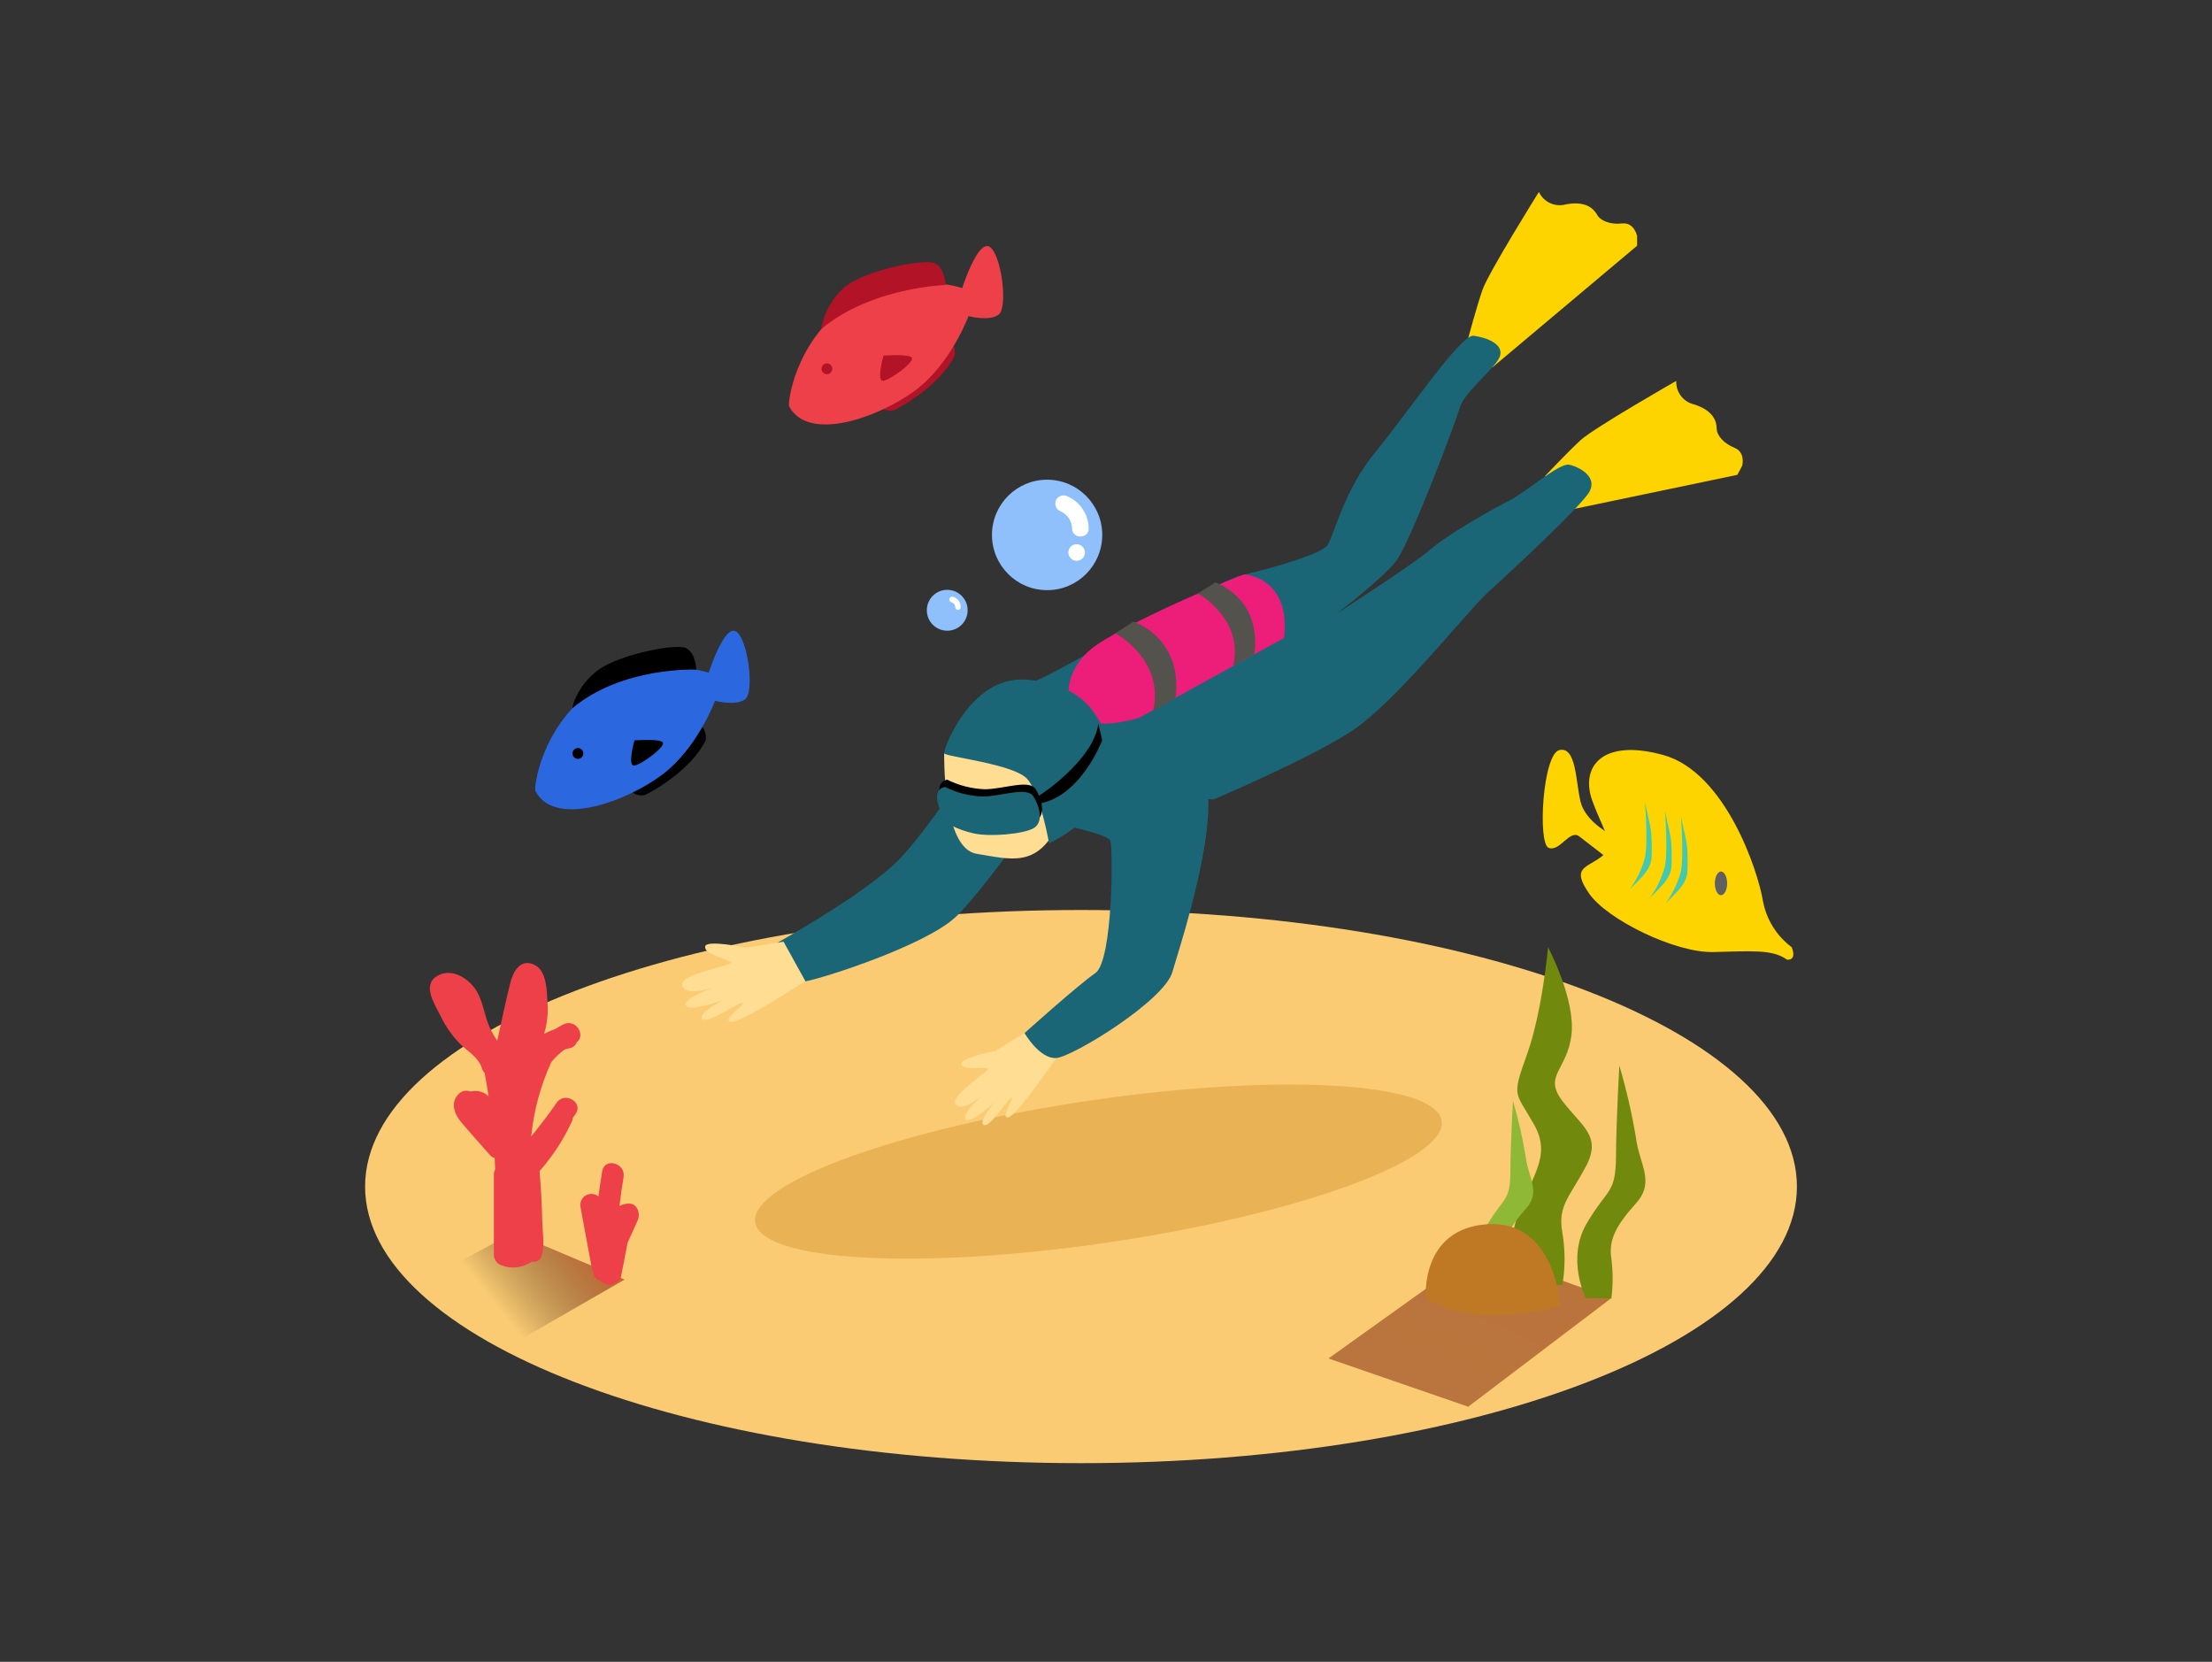 <svg width="225" height="169" viewBox="0 0 225 169" fill="none" xmlns="http://www.w3.org/2000/svg">
<rect x="0" y="0" width="225" height="169" fill="#333333" stroke="none"/>
<path d="M109.957 148.799C150.176 148.799 182.779 136.206 182.779 120.672C182.779 105.137 150.176 92.544 109.957 92.544C69.739 92.544 37.136 105.137 37.136 120.672C37.136 136.206 69.739 148.799 109.957 148.799Z" fill="#FACB73"/>
<path opacity="0.56" d="M112.788 126.343C132.07 123.495 147.227 117.965 146.642 113.991C146.056 110.018 129.951 109.105 110.668 111.953C91.386 114.801 76.229 120.332 76.814 124.305C77.4 128.279 93.505 129.191 112.788 126.343Z" fill="#DB9F3E"/>
<path d="M64.192 80.433C64.368 80.624 64.592 80.763 64.841 80.835C65.09 80.906 65.355 80.908 65.604 80.838C66.358 80.534 70.436 78.185 71.792 75.25C71.844 74.819 71.748 74.382 71.519 74.014C71.29 73.645 70.941 73.365 70.532 73.222" fill="black"/>
<path d="M54.45 80.438C54.315 80.179 54.945 74.101 60.277 70.191C65.61 66.282 72.09 68.411 72.09 68.411C72.09 68.411 73.654 63.499 74.863 64.214C76.072 64.93 76.781 70.411 75.785 71.121C74.79 71.831 72.731 71.262 72.731 71.262C72.731 71.262 70.954 76.101 67.331 78.805C63.709 81.509 56.441 84.213 54.45 80.438Z" fill="#2B68E0"/>
<path d="M58.247 72C58.123 72.107 58.629 69.791 60.812 68.163C62.994 66.535 68.771 65.414 69.778 65.91C70.785 66.406 70.83 68.101 70.83 68.101C70.83 68.101 63.36 67.752 58.247 72Z" fill="black"/>
<path d="M64.536 75.29C64.823 75.29 67.315 75.092 67.444 75.554C67.573 76.016 65.301 77.723 64.536 77.853C63.771 77.982 64.536 75.29 64.536 75.29Z" fill="black"/>
<path d="M58.781 77.177C59.086 77.177 59.333 76.93 59.333 76.625C59.333 76.32 59.086 76.073 58.781 76.073C58.477 76.073 58.23 76.32 58.23 76.625C58.23 76.93 58.477 77.177 58.781 77.177Z" fill="black"/>
<path d="M182.25 96.33C180.721 95.189 179.676 93.514 179.325 91.638C178.835 88.607 175.522 78.546 169.2 76.788C162.877 75.03 160.712 78.055 161.983 81.481C163.254 84.906 164.424 85.987 162.86 87.148C161.297 88.308 159.823 88.224 161.634 90.86C163.445 93.496 170.375 96.916 174.273 96.82C178.172 96.724 180.32 96.527 181.783 97.603C181.749 97.581 182.812 97.772 182.25 96.33Z" fill="#FDD400"/>
<path d="M164.379 85.063C163.817 84.928 161.252 83.554 160.763 81.503C160.273 79.453 160.341 75.915 158.631 76.275C156.921 76.636 156.381 85.818 157.534 86.229C158.687 86.641 159.654 84.308 160.644 85.063C161.634 85.818 164.374 87.942 164.374 87.942" fill="#FDD400"/>
<path d="M175.056 91.04C175.4 91.04 175.68 90.501 175.68 89.835C175.68 89.169 175.4 88.629 175.056 88.629C174.711 88.629 174.431 89.169 174.431 89.835C174.431 90.501 174.711 91.04 175.056 91.04Z" fill="#606060"/>
<path d="M171.619 86.291C171.588 85.924 171.533 85.559 171.455 85.199C171.298 84.466 171.137 83.736 170.972 83.007C170.972 83.007 171.309 87.007 170.972 88.641C170.653 89.819 170.117 90.927 169.391 91.908C170.252 90.984 171.602 89.959 171.641 88.618C171.678 87.843 171.67 87.066 171.619 86.291Z" fill="#43C9AF"/>
<path d="M169.999 85.756C169.968 85.389 169.914 85.024 169.836 84.663C169.678 83.931 169.517 83.201 169.352 82.472C169.352 82.472 169.69 86.472 169.352 88.105C169.034 89.284 168.497 90.392 167.771 91.373C168.632 90.449 169.982 89.424 170.021 88.083C170.058 87.307 170.05 86.531 169.999 85.756Z" fill="#43C9AF"/>
<path d="M167.968 84.872C167.937 84.504 167.883 84.139 167.805 83.779C167.648 83.047 167.486 82.316 167.321 81.588C167.321 81.588 167.659 85.587 167.321 87.221C167.003 88.399 166.467 89.508 165.741 90.488C166.601 89.564 167.951 88.539 167.991 87.198C168.027 86.423 168.02 85.646 167.968 84.872Z" fill="#43C9AF"/>
<path d="M101.407 73.718C101.407 73.718 94.404 84.568 91.204 87.66C88.2 90.556 82.142 94.139 78.671 96.11C77.383 96.831 79.954 100.161 81.922 99.8C83.891 99.44 94.033 96.167 97.166 93.294C100.299 90.421 110.002 76.394 110.002 76.394L101.407 73.718Z" fill="#1A6677"/>
<path d="M157.888 52.221L176.721 48.289L177.221 47.348L174.735 46.768L157.939 50.875L157.888 52.221Z" fill="#FDD400"/>
<path d="M157.163 48.407C157.163 48.407 159.413 46.024 160.757 44.779C162.101 43.534 170.505 38.735 170.505 38.735C170.479 39.281 170.645 39.819 170.974 40.255C171.302 40.692 171.774 40.999 172.305 41.123C174.313 41.749 174.611 42.892 174.617 43.579C174.623 44.267 175.32 45.095 176.439 45.545C177.559 45.996 177.221 47.331 177.221 47.331L159.188 51.534L157.163 48.407Z" fill="#FDD400"/>
<path d="M151.791 37.372L166.523 24.989V23.925L164.059 24.59L151.2 36.166L151.791 37.372Z" fill="#FDD400"/>
<path d="M149.35 34.363C149.35 34.363 150.199 31.197 150.801 29.462C151.403 27.727 156.533 19.52 156.533 19.52C156.766 20.02 157.168 20.422 157.668 20.654C158.169 20.886 158.735 20.933 159.266 20.787C161.331 20.387 162.13 21.255 162.467 21.857C162.805 22.46 163.8 22.86 164.998 22.725C166.196 22.59 166.5 23.925 166.5 23.925L152.584 36.166L149.35 34.363Z" fill="#FDD400"/>
<path d="M105.351 69.217C105.913 69.307 123.39 59.15 126.591 58.423C129.791 57.697 134.392 56.288 135 55.488C135.607 54.688 136.687 49.855 139.899 45.974C143.111 42.092 148.596 33.958 149.895 34.144C151.194 34.33 152.893 34.944 152.595 36.144C152.297 37.343 148.995 39.749 148.494 41.45C147.994 43.151 143.398 55.269 141.997 57.071C140.597 58.874 136.001 62.378 136.001 62.378C136.001 62.378 143.797 57.37 145.502 55.871C147.206 54.373 151.999 51.669 153.602 50.863C155.205 50.058 158.602 47.061 159.598 47.258C160.594 47.455 162.495 48.458 161.696 49.962C160.897 51.466 153.484 58.294 151.312 60.277C149.141 62.26 141.913 71.493 137.413 74.394C132.913 77.295 123.441 81.3 123.441 81.3L111.319 80.602" fill="#1A6677"/>
<path d="M108.742 71.324C108.742 71.324 108.073 68.507 110.891 66.085C113.709 63.662 126.191 58.423 126.59 58.423C126.99 58.423 131.287 58.987 130.618 64.874L115.993 72.935C115.993 72.935 111.965 74.411 109.417 72.935" fill="#ED1E79"/>
<path d="M121.837 60.361C121.837 60.361 126.546 62.862 125.437 67.724L127.569 66.547C127.569 66.547 128.694 61.392 123.632 59.223L121.837 60.361Z" fill="#53524D"/>
<path d="M113.451 64.4C113.451 64.4 118.479 67.07 117.298 72.287L119.548 71.031C119.548 71.031 120.729 65.527 115.318 63.206L113.451 64.4Z" fill="#53524D"/>
<path d="M104.214 105.039L101.25 106.87C101.25 106.87 97.588 107.58 97.779 108.222C97.971 108.864 99.641 108.543 100.412 108.611C101.182 108.678 96.559 111.315 97.2 112.278C97.841 113.241 100.012 111.315 100.012 111.315C100.012 111.315 97.762 113.247 98.212 113.822C98.662 114.396 101.166 112.086 101.166 112.086C101.166 112.086 99.433 114.081 100.074 114.402C100.716 114.723 102.577 111.636 102.887 111.636C103.196 111.636 101.666 113.822 102.566 113.63C103.466 113.438 107.437 107.597 107.437 107.597L104.214 105.039Z" fill="#FFDD92"/>
<path d="M107.674 83.818C107.674 83.818 112.657 84.787 112.939 85.508C113.22 86.229 113.214 97.716 111.414 98.961C109.614 100.206 104.214 105.062 104.214 105.062C104.214 105.062 105.75 107.715 107.437 107.597C109.125 107.478 118.423 101.766 119.25 98.854C120.077 95.941 126.096 78.151 120.696 76.884C119.127 76.532 117.492 76.603 115.96 77.09C114.427 77.576 113.051 78.462 111.971 79.655L107.674 83.818Z" fill="#1A6677"/>
<path d="M96.041 76.613C96.041 76.613 95.839 86.263 99.332 86.826C102.825 87.39 105.519 88.308 107.674 83.79C109.828 79.272 100.412 73.988 96.041 76.613Z" fill="#FFDD92"/>
<path d="M106.706 85.756C106.706 85.756 113.214 82.844 112.939 77.712C112.663 72.58 109.755 69.391 104.214 69.11C98.674 68.828 95.906 76.264 96.041 76.613C96.176 76.963 103.106 77.684 104.479 79.21C105.851 80.737 106.706 85.756 106.706 85.756Z" fill="#1A6677"/>
<path d="M79.701 95.767L75.876 96.375C75.876 96.375 71.803 95.519 71.724 96.262C71.646 97.006 73.502 97.389 74.267 97.8C75.032 98.212 69.131 98.927 69.379 100.183C69.626 101.439 72.703 100.414 72.703 100.414C72.703 100.414 69.553 101.428 69.767 102.217C69.981 103.005 73.558 101.71 73.558 101.71C73.558 101.71 70.914 103.011 71.432 103.619C71.949 104.228 75.206 101.856 75.538 101.997C75.87 102.138 73.339 103.721 74.346 103.912C75.352 104.104 81.917 99.772 81.917 99.772L79.701 95.767Z" fill="#FFDD92"/>
<path d="M89.522 41.304C89.697 41.495 89.922 41.634 90.171 41.706C90.42 41.777 90.684 41.778 90.934 41.709C91.688 41.405 95.766 39.056 97.121 36.121C97.174 35.69 97.078 35.253 96.848 34.884C96.619 34.516 96.271 34.236 95.861 34.093" fill="#B31327"/>
<path d="M80.263 41.315C80.128 41.056 80.758 34.977 86.09 31.068C91.423 27.158 97.875 29.293 97.875 29.293C97.875 29.293 99.439 24.381 100.648 25.096C101.857 25.812 102.566 31.293 101.57 32.003C100.575 32.713 98.516 32.144 98.516 32.144C98.516 32.144 96.739 36.983 93.116 39.687C89.493 42.391 82.254 45.067 80.263 41.315Z" fill="#ED4049"/>
<path d="M83.559 33.439C83.436 33.547 83.959 30.662 86.141 29.034C88.324 27.406 94.101 26.285 95.108 26.781C96.114 27.277 96.188 28.983 96.188 28.983C96.188 28.983 88.673 29.192 83.559 33.439Z" fill="#B31327"/>
<path d="M89.865 36.16C90.152 36.16 92.644 35.963 92.773 36.425C92.902 36.887 90.63 38.594 89.865 38.724C89.1 38.853 89.865 36.16 89.865 36.16Z" fill="#B31327"/>
<path d="M84.111 38.053C84.415 38.053 84.662 37.806 84.662 37.501C84.662 37.196 84.415 36.949 84.111 36.949C83.806 36.949 83.56 37.196 83.56 37.501C83.56 37.806 83.806 38.053 84.111 38.053Z" fill="#B31327"/>
<path d="M96.35 64.141C97.497 64.141 98.426 63.211 98.426 62.062C98.426 60.914 97.497 59.984 96.35 59.984C95.204 59.984 94.275 60.914 94.275 62.062C94.275 63.211 95.204 64.141 96.35 64.141Z" fill="#8FC0FB"/>
<path d="M106.509 60.017C109.607 60.017 112.118 57.503 112.118 54.401C112.118 51.299 109.607 48.785 106.509 48.785C103.412 48.785 100.901 51.299 100.901 54.401C100.901 57.503 103.412 60.017 106.509 60.017Z" fill="#8FC0FB"/>
<path d="M108.607 50.486C108.413 50.38 108.185 50.353 107.971 50.41C107.757 50.466 107.572 50.602 107.454 50.79C107.343 50.984 107.313 51.214 107.37 51.43C107.427 51.646 107.566 51.831 107.758 51.945C108.128 52.083 108.449 52.328 108.68 52.649C108.91 52.97 109.04 53.352 109.052 53.748C109.052 54.835 110.739 54.835 110.739 53.748C110.731 53.057 110.526 52.383 110.148 51.806C109.77 51.228 109.236 50.77 108.607 50.486Z" fill="white"/>
<path d="M109.513 55.342C109.289 55.342 109.075 55.431 108.917 55.589C108.758 55.748 108.669 55.963 108.669 56.187C108.669 56.411 108.758 56.626 108.917 56.784C109.075 56.943 109.289 57.032 109.513 57.032C109.737 57.032 109.952 56.943 110.11 56.784C110.268 56.626 110.357 56.411 110.357 56.187C110.357 55.963 110.268 55.748 110.11 55.589C109.952 55.431 109.737 55.342 109.513 55.342Z" fill="white"/>
<path d="M96.93 60.688C96.856 60.668 96.776 60.678 96.709 60.717C96.642 60.755 96.593 60.819 96.573 60.893C96.553 60.968 96.563 61.048 96.602 61.115C96.64 61.182 96.704 61.231 96.778 61.251C96.887 61.281 96.984 61.345 97.053 61.435C97.122 61.524 97.16 61.634 97.161 61.747C97.161 61.822 97.191 61.893 97.243 61.946C97.296 61.999 97.368 62.029 97.442 62.029C97.517 62.029 97.588 61.999 97.641 61.946C97.694 61.893 97.723 61.822 97.723 61.747C97.725 61.508 97.648 61.275 97.505 61.083C97.362 60.892 97.16 60.753 96.93 60.688Z" fill="white"/>
<path d="M96.351 79.289C97.534 79.878 98.828 80.21 100.147 80.264C102.082 80.264 104.681 79.205 105.351 80.264C106.02 81.323 106.386 82.911 105.351 83.497C104.316 84.083 100.969 84.382 99.326 84.027C97.684 83.672 96.114 82.9 96.041 82.297C95.968 81.695 94.781 79.667 96.351 79.289Z" fill="black"/>
<path d="M105.688 80.912C105.688 80.951 111.257 77.317 111.718 73.588L112.112 75.278C112.112 75.278 109.862 81.289 105.362 81.768" fill="black"/>
<path d="M96.12 80.027C97.303 80.616 98.597 80.948 99.917 81.002C101.852 81.002 104.451 79.943 105.12 81.002C105.789 82.061 106.155 83.649 105.12 84.235C104.085 84.821 100.738 85.12 99.096 84.765C97.453 84.41 95.884 83.638 95.811 83.035C95.738 82.433 94.551 80.404 96.12 80.027Z" fill="#1A6677"/>
<path d="M51.384 137.121L63.529 130.13L52.206 125.353L42.081 130.84C44.145 133.932 47.779 135.69 51.384 137.121Z" fill="url(#paint0_linear)"/>
<path d="M150.435 127.206L135.129 138.152L149.344 143.058L163.896 132.017" fill="url(#paint1_linear)"/>
<path d="M57.42 106.74C57.589 106.69 57.746 106.633 57.926 106.6C58.095 106.575 58.253 106.505 58.385 106.396C58.517 106.288 58.617 106.146 58.674 105.986C59.619 105.248 58.545 103.574 57.324 104.172C57.031 104.317 56.745 104.479 56.469 104.656C56.081 104.783 55.705 104.943 55.344 105.135C55.659 104.109 55.775 103.033 55.687 101.963C55.62 100.797 55.637 98.769 54.399 98.138C52.897 97.372 52.149 98.904 51.873 100.082C51.401 101.991 51.002 103.918 50.58 105.839C50.284 105.41 50.026 104.956 49.809 104.481C49.303 103.355 49.173 102.099 48.605 101.006C47.885 99.626 46.04 98.324 44.465 99.254C42.89 100.183 44.24 102.16 44.797 103.287C45.296 104.337 45.963 105.298 46.772 106.132C47.565 106.921 48.684 107.518 49.022 108.644C49.073 108.818 49.166 108.976 49.292 109.106C49.444 109.901 49.578 110.695 49.702 111.495C49.461 111.26 49.163 111.092 48.838 111.006C48.513 110.92 48.171 110.92 47.846 111.005C47.652 110.922 47.437 110.898 47.229 110.939C47.022 110.979 46.831 111.08 46.682 111.23C45.782 112.075 46.192 113.253 46.879 114.086C47.829 115.213 48.853 116.34 49.837 117.466C49.964 117.613 50.133 117.717 50.321 117.765C50.321 118.148 50.36 118.537 50.372 118.92C50.278 119.092 50.232 119.287 50.237 119.483C50.237 122.089 50.237 124.694 50.237 127.296C50.234 127.34 50.234 127.383 50.237 127.426C50.2 127.698 50.261 127.975 50.408 128.207C50.555 128.439 50.779 128.611 51.041 128.693C51.546 128.884 52.09 128.946 52.625 128.875C53.159 128.804 53.668 128.603 54.107 128.288C54.279 128.34 54.463 128.33 54.628 128.26C54.794 128.19 54.929 128.064 55.012 127.905C55.462 126.913 55.187 125.443 55.164 124.373C55.13 122.626 55.029 120.886 54.889 119.145C54.889 119.145 54.889 119.106 54.889 119.089C55.291 118.643 55.666 118.175 56.014 117.686C56.861 116.551 57.585 115.329 58.173 114.041C58.228 113.922 58.262 113.794 58.275 113.664C58.365 113.534 58.46 113.41 58.55 113.286C59.372 112.092 57.425 110.96 56.61 112.16C55.794 113.36 54.922 114.469 54.033 115.579C54.291 112.961 54.981 110.405 56.075 108.014C56.466 107.532 56.918 107.104 57.42 106.74Z" fill="#ED4049"/>
<path d="M63.877 122.401C63.577 122.429 63.284 122.509 63.011 122.638C63.129 121.658 63.264 120.677 63.427 119.703C63.663 118.283 61.498 117.675 61.256 119.106C61.114 119.962 60.986 120.82 60.873 121.68C60.692 121.528 60.467 121.436 60.231 121.419C59.995 121.402 59.76 121.46 59.558 121.585C59.357 121.71 59.2 121.895 59.11 122.115C59.02 122.334 59.001 122.576 59.057 122.807L60.182 128.879C60.204 129.006 60.248 129.128 60.311 129.24C60.303 129.471 60.377 129.697 60.519 129.88C60.66 130.062 60.862 130.188 61.087 130.237C61.273 130.429 61.506 130.569 61.762 130.643C61.897 130.687 62.042 130.693 62.181 130.659C62.319 130.625 62.445 130.553 62.544 130.451C62.699 130.436 62.843 130.368 62.955 130.26C63.066 130.151 63.138 130.008 63.157 129.854C63.394 128.727 63.613 127.55 63.832 126.395L64.873 124.085C65.165 123.398 64.817 122.317 63.877 122.401Z" fill="#ED4049"/>
<path d="M156.038 130.693C156.038 130.693 152.809 128.575 154.215 124.119C155.621 119.663 157.939 117.737 156.038 114.357C154.136 110.977 153.731 111.653 155.306 107.281C156.881 102.91 157.466 96.33 157.466 96.33C157.466 96.33 160.279 101.631 159.846 105.236C159.413 108.842 156.949 109.365 158.923 111.968C160.898 114.571 162.973 115.523 161.303 118.649C159.632 121.776 158.423 122.626 158.923 125.381C159.216 127.136 159.216 128.927 158.923 130.682L156.038 130.693Z" fill="#71890D"/>
<path d="M161.303 132.017C161.303 132.017 159.278 127.989 161.415 124.384C163.553 120.779 164.346 121.415 164.374 117.624C164.402 113.833 164.717 108.368 164.717 108.368C165.426 110.773 165.99 113.219 166.404 115.692C166.742 118.446 168.396 120.159 166.404 122.379C164.413 124.598 163.592 126.08 163.907 128.012C164.076 129.349 164.076 130.702 163.907 132.04L161.303 132.017Z" fill="#71890D"/>
<path d="M151.211 130.474C151.211 130.474 149.625 127.313 151.312 124.497C153 121.68 153.607 122.176 153.63 119.19C153.652 116.204 153.894 111.951 153.894 111.951C154.447 113.838 154.884 115.757 155.205 117.697C155.469 119.855 156.763 121.196 155.205 122.931C153.647 124.666 153.022 125.826 153.253 127.319C153.385 128.366 153.385 129.426 153.253 130.474H151.211Z" fill="#8FB836"/>
<path d="M145.029 132.017C145.029 132.017 144.428 124.942 151.313 124.497C158.198 124.052 158.721 132.789 158.721 132.789C158.721 132.789 150.39 135.397 145.029 132.017Z" fill="#BF7925"/>
<defs>
<linearGradient id="paint0_linear" x1="50.276" y1="132.541" x2="62.497" y2="122.65" gradientUnits="userSpaceOnUse">
<stop stop-opacity="0"/>
<stop offset="1" stop-color="#F15A24"/>
</linearGradient>
<linearGradient id="paint1_linear" x1="7667.86" y1="4005.45" x2="7996.6" y2="3270.2" gradientUnits="userSpaceOnUse">
<stop stop-opacity="0"/>
<stop offset="1" stop-color="#F15A24"/>
</linearGradient>
</defs>
</svg>

